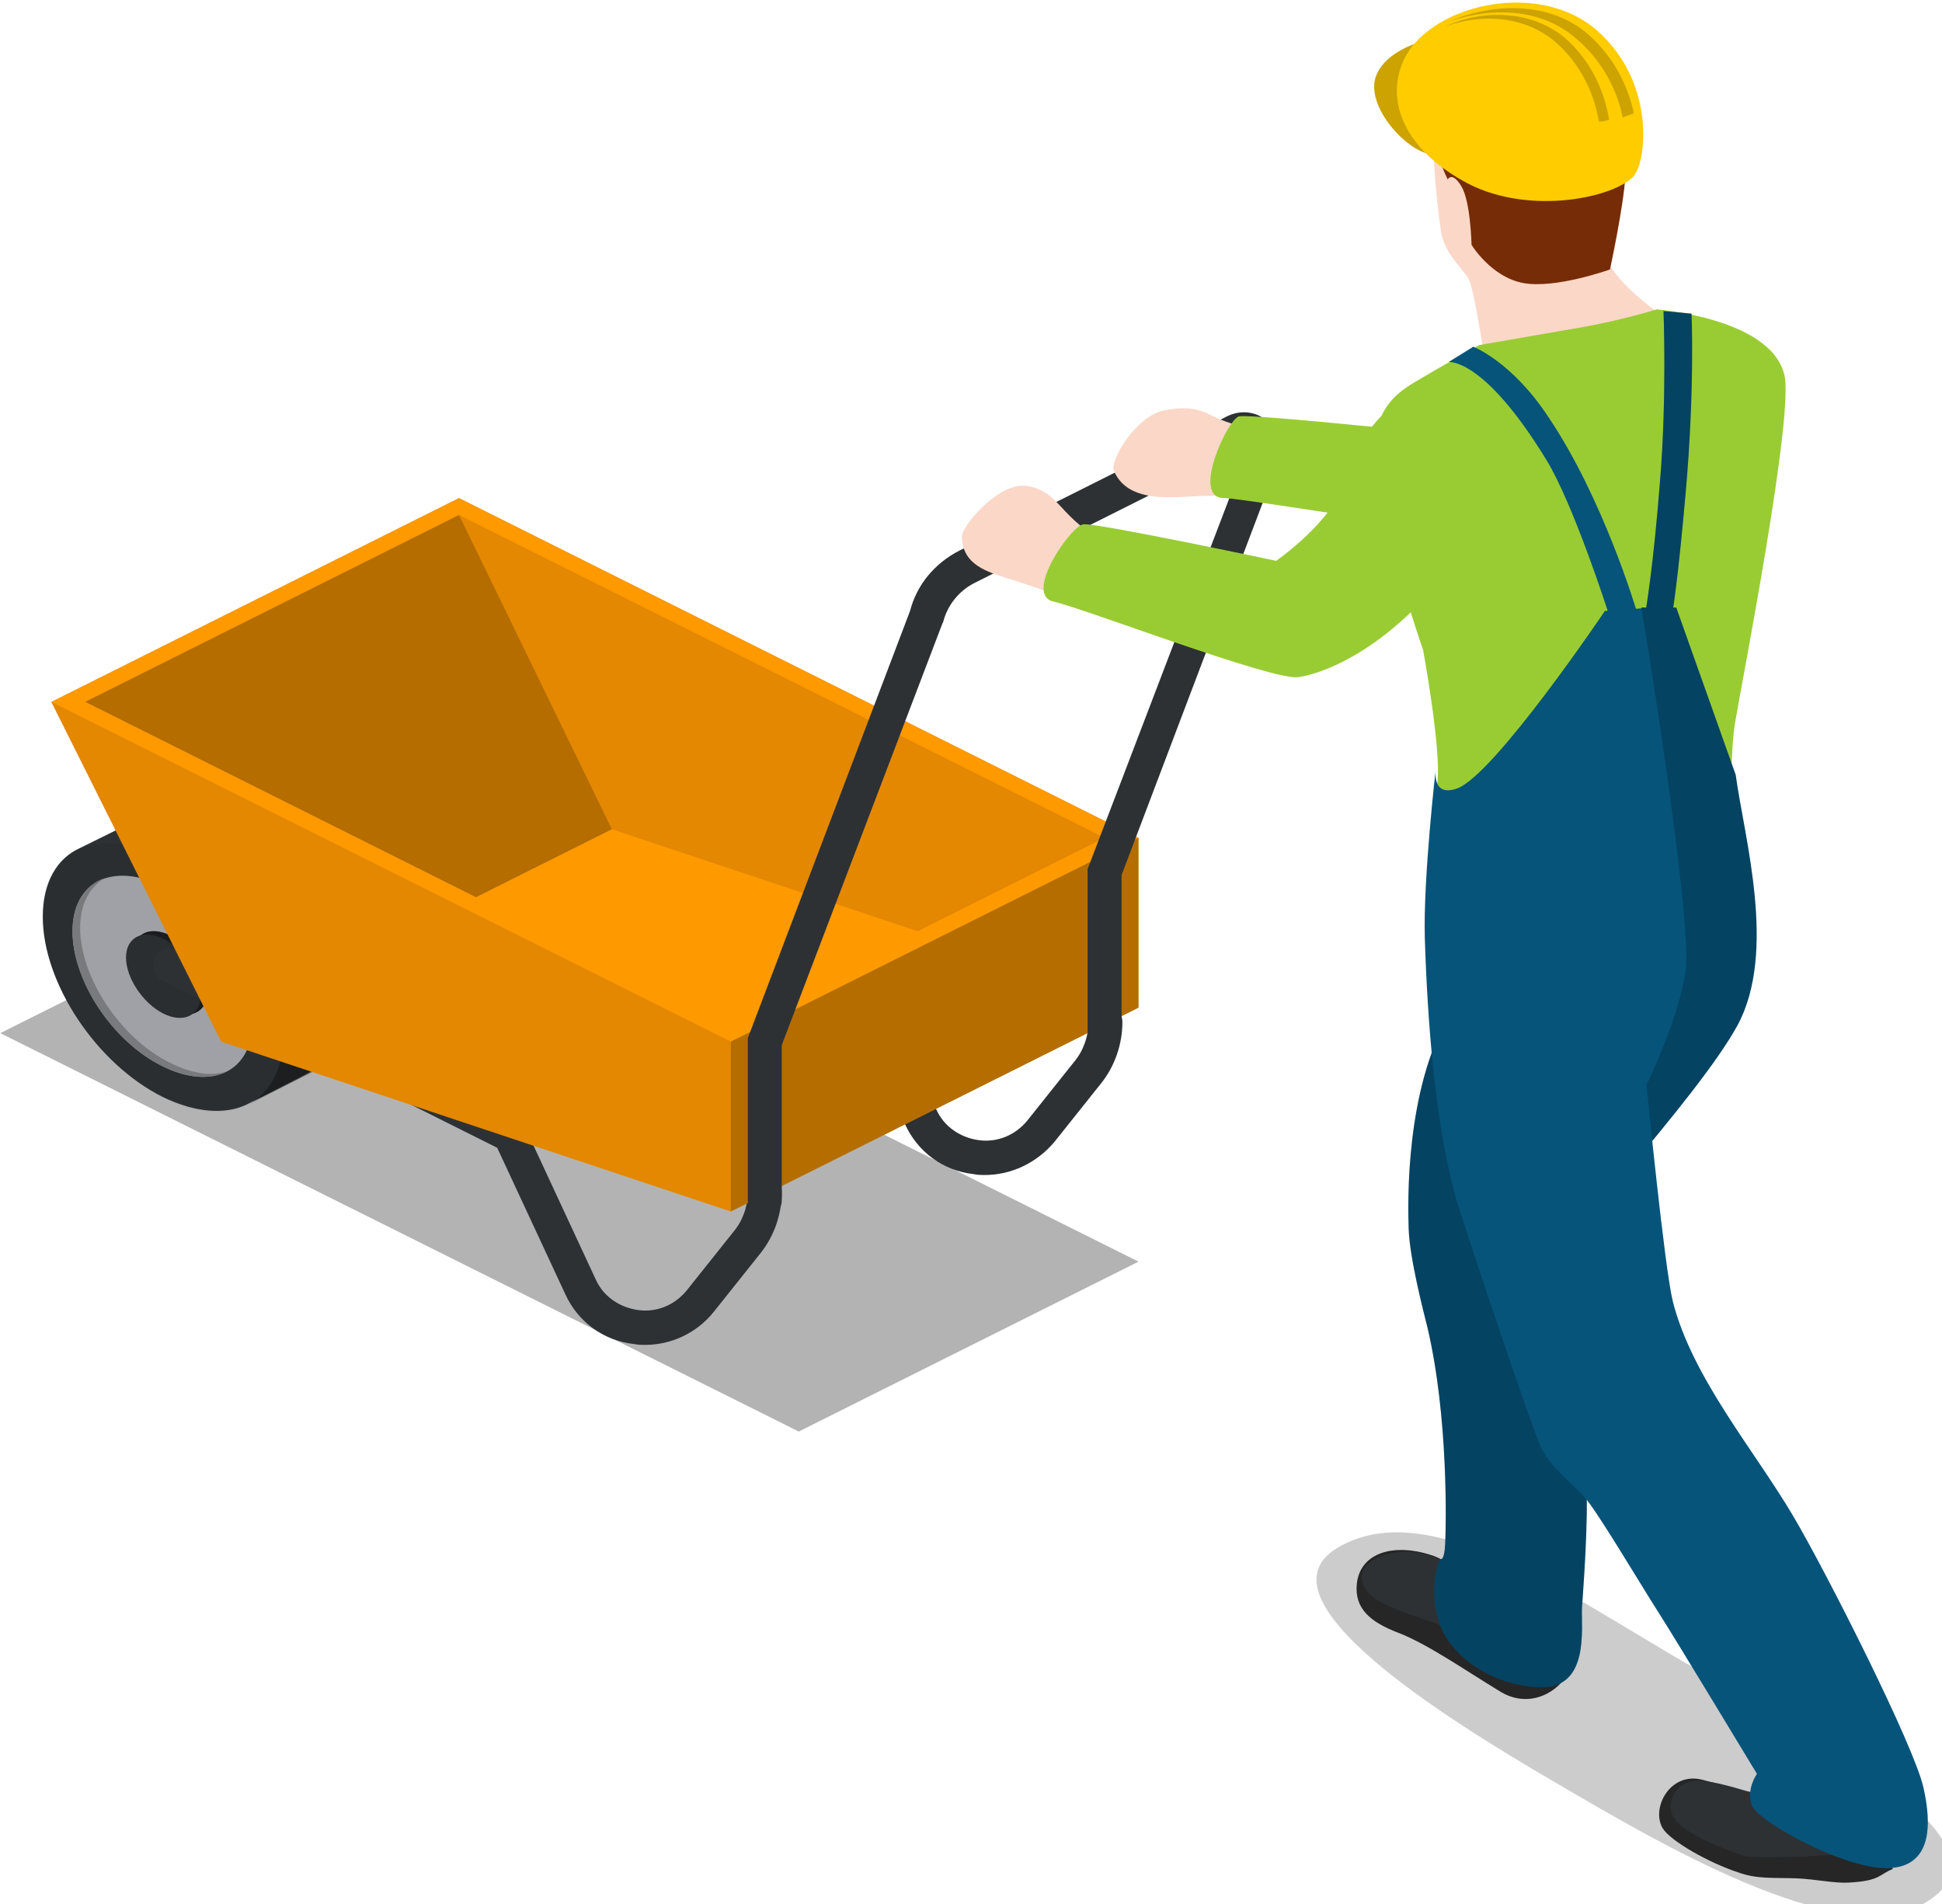<?xml version="1.0" encoding="UTF-8" standalone="no"?>
<!-- Created with Inkscape (http://www.inkscape.org/) -->

<svg
   xmlns:dc="http://purl.org/dc/elements/1.1/"
   xmlns:cc="http://creativecommons.org/ns#"
   xmlns:rdf="http://www.w3.org/1999/02/22-rdf-syntax-ns#"
   xmlns:svg="http://www.w3.org/2000/svg"
   xmlns="http://www.w3.org/2000/svg"
   xmlns:sodipodi="http://sodipodi.sourceforge.net/DTD/sodipodi-0.dtd"
   xmlns:inkscape="http://www.inkscape.org/namespaces/inkscape"
   width="6.63mm"
   height="6.5mm"
   viewBox="0 0 6.63 6.5"
   version="1.1"
   id="svg581"
   inkscape:version="0.92.2 (5c3e80d, 2017-08-06)"
   sodipodi:docname="engineers-3.svg">
  <defs
     id="defs575" />
  <sodipodi:namedview
     id="base"
     pagecolor="#ffffff"
     bordercolor="#666666"
     borderopacity="1.0"
     inkscape:pageopacity="0.0"
     inkscape:pageshadow="2"
     inkscape:zoom="5.550484"
     inkscape:cx="49.342088"
     inkscape:cy="48.374166"
     inkscape:document-units="mm"
     inkscape:current-layer="svg581"
     showgrid="false"
     inkscape:window-width="1360"
     inkscape:window-height="706"
     inkscape:window-x="-8"
     inkscape:window-y="-8"
     inkscape:window-maximized="1"
     fit-margin-top="0"
     fit-margin-left="0"
     fit-margin-right="0"
     fit-margin-bottom="0" />
  <g
     inkscape:label="Layer 1"
     inkscape:groupmode="layer"
     id="layer1"
     transform="translate(-99.907,161.333)" />
  <g
     id="i384"
     class="top-level-node"
     transform="matrix(0.029,0,0,0.029,-0.173,-1.925)">
    <g
       id="g197">
      <g
         id="g195">
        <polygon
           points="6,188 100,234.9 140,214.9 46,168 "
           id="polygon107"
           style="opacity:0.3" />
        <g
           id="g125">
          <path
             d="m 32.2,163.7 c -3.8,-1.9 -7.2,-2.1 -9.7,-1 v 0 l -7.1,3.5 v 0 c -2.7,1.2 -4.4,4 -4.4,8.1 0,7.8 6.3,17.3 14.1,21.2 3.9,1.9 7.4,2.1 9.9,0.9 0,0 7,-3.5 7.6,-3.9 2.3,-1.4 3.7,-4 3.7,-7.7 0,-7.7 -6.3,-17.2 -14.1,-21.1 z"
             id="path109"
             inkscape:connector-curvature="0"
             style="fill:#2d3134" />
          <path
             d="m 35.2,196.4 c 1,-0.5 6.9,-3.5 7.5,-3.8 2.3,-1.4 3.7,-4 3.7,-7.7 0,-3.1 -1,-6.6 -2.8,-9.8 l -7.1,3.5 c 1.7,3.2 2.8,6.6 2.8,9.8 0,3.9 -1.6,6.7 -4.1,8 z"
             id="path111"
             inkscape:connector-curvature="0"
             style="opacity:0.39" />
          <path
             d="m 35.7,186.6 c 0,5.9 -4.7,8.2 -10.6,5.3 C 19.2,189 14.5,181.8 14.5,176 c 0,-5.8 4.7,-8.2 10.6,-5.3 5.9,2.9 10.6,10 10.6,15.9 z"
             id="path113"
             inkscape:connector-curvature="0"
             style="fill:#a9abb0" />
          <path
             d="m 26,191.5 c -5.9,-2.9 -10.6,-10.1 -10.6,-15.9 0,-2.9 1.2,-4.9 3,-5.9 -2.4,0.8 -3.9,3 -3.9,6.3 0,5.9 4.7,13 10.6,15.9 3,1.5 5.7,1.6 7.6,0.6 -1.8,0.6 -4.1,0.3 -6.7,-1 z"
             id="path115"
             inkscape:connector-curvature="0"
             style="fill:#808285" />
          <path
             d="m 30.4,183.1 c 0,2.4 -2,3.4 -4.4,2.2 -2.4,-1.2 -4.4,-4.2 -4.4,-6.6 0,-2.4 2,-3.4 4.4,-2.2 2.4,1.2 4.4,4.2 4.4,6.6 z"
             id="path117"
             inkscape:connector-curvature="0"
             style="fill:#2d3134" />
          <path
             d="m 30.4,183.1 c 0,2.4 -2,3.4 -4.4,2.2 -2.4,-1.2 -4.4,-4.2 -4.4,-6.6 0,-2.4 2,-3.4 4.4,-2.2 2.4,1.2 4.4,4.2 4.4,6.6 z"
             id="path119"
             inkscape:connector-curvature="0"
             style="opacity:0.39" />
          <path
             d="m 29.6,183.5 c 0,2.4 -2,3.4 -4.4,2.2 -2.4,-1.2 -4.4,-4.2 -4.4,-6.6 0,-2.4 2,-3.4 4.4,-2.2 2.4,1.2 4.4,4.2 4.4,6.6 z"
             id="path121"
             inkscape:connector-curvature="0"
             style="fill:#2d3134" />
          <path
             d="m 39.3,188.5 c 0,7.8 -6.3,11 -14.1,7.1 -7.8,-3.9 -14.1,-13.4 -14.1,-21.2 0,-7.8 6.3,-11 14.1,-7.1 7.8,3.9 14.1,13.3 14.1,21.2 z"
             id="path123"
             inkscape:connector-curvature="0"
             style="opacity:0.06" />
        </g>
        <path
           d="m 121.9,204.7 c -0.4,0 -0.8,0 -1.3,-0.1 -3.6,-0.4 -6.6,-2.6 -8.1,-5.9 l -8.3,-17.8 c -0.5,-1 0,-2.2 1,-2.7 1,-0.5 2.2,0 2.7,1 l 8.3,17.8 c 0.9,2 2.8,3.3 5,3.6 2.2,0.3 4.3,-0.6 5.7,-2.3 l 5.5,-6.9 c 1.1,-1.3 1.7,-3 1.7,-4.7 0,-1.1 0.9,-2 2,-2 1.1,0 2,0.9 2,2 0,2.6 -0.9,5.2 -2.5,7.2 l -5.5,6.9 c -2.1,2.5 -5.1,3.9 -8.2,3.9 z"
           id="path127"
           inkscape:connector-curvature="0"
           style="fill:#2d3134" />
        <path
           d="m 81.9,224.7 c -0.4,0 -0.8,0 -1.3,-0.1 C 77,224.2 74,222 72.5,218.7 l -8,-17.2 -39.4,-19.7 c -1,-0.5 -1.4,-1.7 -0.9,-2.7 0.5,-1 1.7,-1.4 2.7,-0.9 l 40.6,20.3 8.6,18.5 c 0.9,2 2.8,3.3 5,3.6 2.2,0.3 4.3,-0.6 5.7,-2.3 l 5.5,-6.9 c 1.1,-1.3 1.7,-3 1.7,-4.7 0,-1.1 0.9,-2 2,-2 1.1,0 2,0.9 2,2 0,2.6 -0.9,5.2 -2.5,7.2 l -5.5,6.9 c -2,2.5 -5,3.9 -8.1,3.9 z"
           id="path129"
           inkscape:connector-curvature="0"
           style="fill:#2d3134" />
        <g
           id="g141">
          <polygon
             points="32,189 92,209 140,185 140,165 60,125 12,149 "
             id="polygon131"
             style="fill:#ff9900" />
          <polygon
             points="32,189 12,149 92,189 92,209 "
             id="polygon133"
             style="opacity:0.11" />
          <polygon
             points="78,164 60,127 136,165 114,176 "
             id="polygon135"
             style="opacity:0.11" />
          <polygon
             points="140,185 140,165 92,189 92,209 "
             id="polygon137"
             style="opacity:0.29" />
          <polygon
             points="78,164 62,172 16,149 60,127 "
             id="polygon139"
             style="opacity:0.29" />
        </g>
        <path
           d="m 96,209.6 c -1.1,0 -2,-0.9 -2,-2 v -19 l 19.1,-50.3 c 0.8,-3.1 2.9,-5.6 5.8,-7.1 l 31.5,-15.8 c 1.6,-0.8 3.4,-0.6 4.7,0.5 1.4,1.1 1.9,2.8 1.5,4.5 l -0.1,0.2 -18.5,48.8 v 18.3 c 0,1.1 -0.9,2 -2,2 -1.1,0 -2,-0.9 -2,-2 v -19 l 18.8,-49.2 c 0,-0.1 0,-0.3 -0.2,-0.3 -0.1,-0.1 -0.3,-0.1 -0.4,0 L 120.7,135 c -1.8,0.9 -3.2,2.6 -3.7,4.6 l -0.1,0.2 -18.9,49.6 v 18.3 c 0,1 -0.9,1.9 -2,1.9 z"
           id="path143"
           inkscape:connector-curvature="0"
           style="fill:#2d3134" />
        <g
           id="g193">
          <path
             d="m 150.3,124.7 c 0,0 -2.3,0 -5.6,0.2 -2.6,0.1 -6.3,0 -7.6,-3.1 -0.5,-1.3 2.7,-6.5 5.9,-7.1 2,-0.4 3.5,-0.4 5.2,0.4 2.2,1.1 3.4,1.3 3.4,1.3 z"
             id="path145"
             inkscape:connector-curvature="0"
             style="fill:#fbd7c7" />
          <path
             d="m 183.7,118.3 c 0,0 -30.4,-3.3 -31.9,-2.9 -1.4,0.5 -5.5,9.4 -1.9,9.6 3.7,0.1 40.1,6.6 42.7,4.9 2.6,-1.7 14,-19.9 14,-19.9 z"
             id="path147"
             inkscape:connector-curvature="0"
             style="fill:#99cc33" />
          <path
             d="m 200.9,103 c 0,0 -6.2,3.1 -9.8,3.7 -3.6,0.6 -10.6,0.4 -10.6,0.4 0,0 -1,-6.5 -1.6,-7.8 -0.6,-1.2 -2.9,-3 -3.3,-5.7 -0.4,-2.8 -1.8,-14.1 0,-16.3 1.8,-2.2 11.5,-7.9 17.1,-1.2 5.6,6.7 2,17.8 2.4,20.4 0.4,2.6 5.8,6.5 5.8,6.5 z"
             id="path149"
             inkscape:connector-curvature="0"
             style="fill:#fbd7c7" />
          <path
             d="m 195.5,98.1 c 0,0 -6.4,2.3 -10.2,1.6 -3.8,-0.7 -6.1,-4.5 -6.1,-4.5 0,0 -0.1,-5.1 -1.2,-6.9 -1.1,-1.8 -1.6,-0.8 -1.6,-0.8 0,0 -2.1,-4.1 -1.6,-6.9 0.5,-2.8 3.4,-9.9 13.5,-7.3 7.9,2 9.1,10.3 9,13.9 -0.2,3.5 -1.8,10.9 -1.8,10.9 z"
             id="path151"
             inkscape:connector-curvature="0"
             style="fill:#762c07" />
          <path
             d="m 201,102.8 c 0,0 -4.2,1.3 -8.8,2.1 -4.6,0.8 -12.1,2.1 -12.1,2.1 0,0 -5.3,3 -6.8,3.9 -2.1,1.3 -6.3,3.1 -5.4,10.7 0.8,7.5 5.6,21.3 5.6,21.3 0,0 2.1,11.4 1.7,15.4 -0.5,6 -1.9,14.6 -0.8,16.9 0.7,1.5 13.2,-2.8 21.3,-3.1 8.1,-0.3 13.5,-1.7 13.8,-2.9 0.3,-1.3 0,-13.3 0.7,-17.6 0.7,-4.3 7.1,-36.8 5.8,-41.2 -1.7,-6.6 -15,-7.6 -15,-7.6 z"
             id="path153"
             inkscape:connector-curvature="0"
             style="fill:#99cc33" />
          <g
             id="g165">
            <path
               d="m 173.8,84.4 c -3,-1 -6.9,-5.7 -5.9,-8.9 1,-3.1 5.7,-4.8 8.9,-4.7 3.1,0.1 -3,13.6 -3,13.6 z"
               id="path155"
               inkscape:connector-curvature="0"
               style="fill:#ffcc00" />
            <path
               d="m 173.8,84.4 c -3,-1 -6.9,-5.7 -5.9,-8.9 1,-3.1 5.7,-4.8 8.9,-4.7 3.1,0.1 -3,13.6 -3,13.6 z"
               id="path157"
               inkscape:connector-curvature="0"
               style="opacity:0.2" />
            <path
               d="m 198.3,87.1 c -2.2,2.5 -12.1,4.7 -19.5,0.9 -7.4,-3.9 -9.7,-9.5 -7.7,-14.3 2.8,-6.6 15.7,-9.9 22.8,-3.8 7,6.1 5.9,15.5 4.4,17.2 z"
               id="path159"
               inkscape:connector-curvature="0"
               style="fill:#ffcc00" />
            <path
               d="m 176.6,68.9 c 5.1,-2.2 11.8,-2.4 16.3,1.5 3.1,2.7 4.8,6.3 5.4,9.3 -0.4,0.2 -0.8,0.3 -1.3,0.5 -0.6,-3 -2.3,-6.6 -5.4,-9.2 -4.1,-3.7 -10.1,-3.8 -15,-2.1 z"
               id="path161"
               inkscape:connector-curvature="0"
               style="opacity:0.2" />
            <path
               d="m 190.7,71.3 c 2.8,2.7 4.2,6.1 4.7,9.2 -0.4,0.1 -0.8,0.2 -1.2,0.2 -0.5,-3 -1.9,-6.3 -4.6,-8.9 -3.7,-3.6 -9.1,-3.9 -13.5,-2.3 4.5,-2.1 10.6,-2 14.6,1.8 z"
               id="path163"
               inkscape:connector-curvature="0"
               style="opacity:0.2" />
          </g>
          <path
             d="m 232.2,290.6 c -9.9,5.3 -31.2,-7.4 -43.5,-14.6 -12.3,-7.2 -35.3,-21.4 -25.3,-27.4 10,-6 24.9,4 38.2,11.9 13.2,8 44.5,22.6 30.6,30.1 z"
             id="path167"
             inkscape:connector-curvature="0"
             style="opacity:0.2" />
          <path
             d="m 190.4,263.5 c -0.8,1.8 -4.3,4.3 -8,1.9 -3.8,-2.3 -8.4,-5.5 -11.8,-6.8 -3.4,-1.3 -5.2,-2.9 -4.9,-5.8 0.4,-3.7 4.5,-4.9 9.2,-3.2 4.6,1.8 15.5,13.9 15.5,13.9 z"
             id="path169"
             inkscape:connector-curvature="0"
             style="fill:#262626" />
          <path
             d="m 185.6,264 c -4,-2 -7.4,-5.4 -11.1,-6.7 -3.7,-1.3 -7.9,-2.4 -8.2,-5 -0.3,-2.5 4.5,-4.4 9.1,-2.4 4.6,2 14,3.4 14,3.4 z"
             id="path171"
             inkscape:connector-curvature="0"
             style="fill:#2d3134" />
          <path
             d="m 210.3,157.6 c 1,7.4 4.9,20.8 0.2,29.5 -4.7,8.6 -22.1,27.1 -22.6,29 -0.5,1.8 4.3,13.2 4.8,24.2 0.3,5.4 -0.4,13.7 -0.5,15.4 -0.1,2.3 0.9,9.4 -4.8,9.3 -5.7,-0.1 -10.9,-3.7 -12.1,-7.9 -1.2,-4.2 0.2,-7.2 0.2,-7.2 0,0 0.5,0.4 0.6,-1.8 0.1,-2.1 0.4,-14.9 -2.1,-25.5 -0.4,-1.6 -2.1,-8.1 -2.2,-11.6 -0.1,-3.1 -0.4,-16.3 4.8,-25.2 3.2,-5.4 7.5,-10.4 10.1,-13.1 1.3,-1.4 12.5,-34.8 12.5,-34.8 h 4.1 z"
             id="path173"
             inkscape:connector-curvature="0"
             style="fill:#06547a" />
          <path
             d="m 210.3,157.6 c 1,7.4 4.9,20.8 0.2,29.5 -4.7,8.6 -22.1,27.1 -22.6,29 -0.5,1.8 4.3,13.2 4.8,24.2 0.3,5.4 -0.4,13.7 -0.5,15.4 -0.1,2.3 0.9,9.4 -4.8,9.3 -5.7,-0.1 -10.9,-3.7 -12.1,-7.9 -1.2,-4.2 0.2,-7.2 0.2,-7.2 0,0 0.5,0.4 0.6,-1.8 0.1,-2.1 0.4,-14.9 -2.1,-25.5 -0.4,-1.6 -2.1,-8.1 -2.2,-11.6 -0.1,-3.1 -0.4,-16.3 4.8,-25.2 3.2,-5.4 7.5,-10.4 10.1,-13.1 1.3,-1.4 12.5,-34.8 12.5,-34.8 h 4.1 z"
             id="path175"
             inkscape:connector-curvature="0"
             style="opacity:0.2" />
          <path
             d="m 228.8,286.4 c -1.6,0.6 -1.4,1.4 -5.2,1.6 -1.6,0.1 -3.9,-0.4 -6.1,-0.5 -2.9,-0.1 -4.7,0.1 -6.9,-0.7 -3.4,-1.1 -8,-3.7 -8.9,-5.2 -1.4,-2.4 0.9,-6.7 4.7,-5.7 3.5,0.9 5.9,2 7.9,2 2,0 9.2,-1.2 9.2,-1.2 z"
             id="path177"
             inkscape:connector-curvature="0"
             style="fill:#262626" />
          <path
             d="m 225.9,284.1 c -2.7,0.8 -13.5,1.2 -14.8,0.7 -1.3,-0.5 -7.9,-2.6 -8.4,-5.2 -0.3,-1.4 0.6,-3.4 2.9,-3.6 1.3,-0.1 3.9,0.6 5.9,1.2 6,1.6 11.1,-0.5 11.1,-0.5 z"
             id="path179"
             inkscape:connector-curvature="0"
             style="fill:#2d3134" />
          <path
             d="m 204.4,180.7 c -0.8,5.6 -4.6,13.4 -4.6,13.4 0,0 2.1,21.4 3.1,25.5 2.3,9 9.6,17.5 14.2,25.3 4,6.8 14.2,27 15.3,31.9 1,4.4 1,9.3 -4.1,9.5 -5.1,0.2 -15.4,-5.5 -16.1,-7.4 -0.7,-1.9 0.6,-3.7 0.6,-3.7 0,0 -9.3,-15.4 -11.4,-18.7 -2.5,-3.9 -7.5,-12.4 -9,-14 -1.5,-1.6 -3.9,-3.4 -5,-5.7 -1.1,-2.3 -8.2,-23.5 -9.8,-28.6 -2.7,-8.9 -3.6,-21.9 -3.9,-31.4 -0.2,-7 1.3,-20 1.3,-20 0,0 -0.6,3.5 2.5,2.4 4.4,-1.6 17.4,-20.9 17.4,-20.9 l 4.3,-0.3 c 0.1,0.1 6.1,37.1 5.2,42.7 z"
             id="path181"
             inkscape:connector-curvature="0"
             style="fill:#06547a" />
          <path
             d="m 201.8,103 3.3,0.3 c 0,0 0.4,8.9 -0.7,21.2 -0.9,10.2 -1.5,13.7 -1.5,13.7 l -3.2,0.1 c 0,0 0.9,-5.1 1.7,-15.4 0.8,-9.8 0.4,-19.9 0.4,-19.9 z"
             id="path183"
             inkscape:connector-curvature="0"
             style="fill:#06547a" />
          <path
             d="m 201.8,103 3.3,0.3 c 0,0 0.4,8.9 -0.7,21.2 -0.9,10.2 -1.5,13.7 -1.5,13.7 l -3.2,0.1 c 0,0 0.9,-5.1 1.7,-15.4 0.8,-9.8 0.4,-19.9 0.4,-19.9 z"
             id="path185"
             inkscape:connector-curvature="0"
             style="opacity:0.2" />
          <path
             d="m 179.4,107.2 -2.9,1.8 c 0,0 4.1,-0.6 11.5,11.5 3.2,5.2 7.3,18 7.3,18 l 3.3,-0.3 c 0,0 -3.9,-13.2 -10.4,-22.8 -4.3,-6.5 -8.8,-8.2 -8.8,-8.2 z"
             id="path187"
             inkscape:connector-curvature="0"
             style="fill:#06547a" />
          <path
             d="m 130,136.3 c 0,0 -2.1,-0.8 -5.3,-1.8 -2.5,-0.8 -5.4,-1.6 -5.5,-4.9 0,-1.4 4.5,-6.6 7.7,-6 2.1,0.3 3.2,1.6 4.5,3 1.7,1.8 2.8,2.4 2.8,2.4 z"
             id="path189"
             inkscape:connector-curvature="0"
             style="fill:#fbd7c7" />
          <path
             d="m 170.8,114.5 c -1.5,-0.9 -5,3.5 -6.4,8.3 -1.4,4.9 -8.2,9.6 -8.2,9.6 0,0 -21.2,-4.5 -22.7,-4.3 -1.5,0.2 -7.1,8.3 -3.5,9.1 3.6,0.8 25.7,9.3 28.8,8.9 3.4,-0.5 11.2,-3.7 18.5,-13.7 4.3,-6 2.9,-5.7 2.9,-5.7 z"
             id="path191"
             inkscape:connector-curvature="0"
             style="fill:#99cc33" />
        </g>
      </g>
    </g>
  </g>
</svg>
